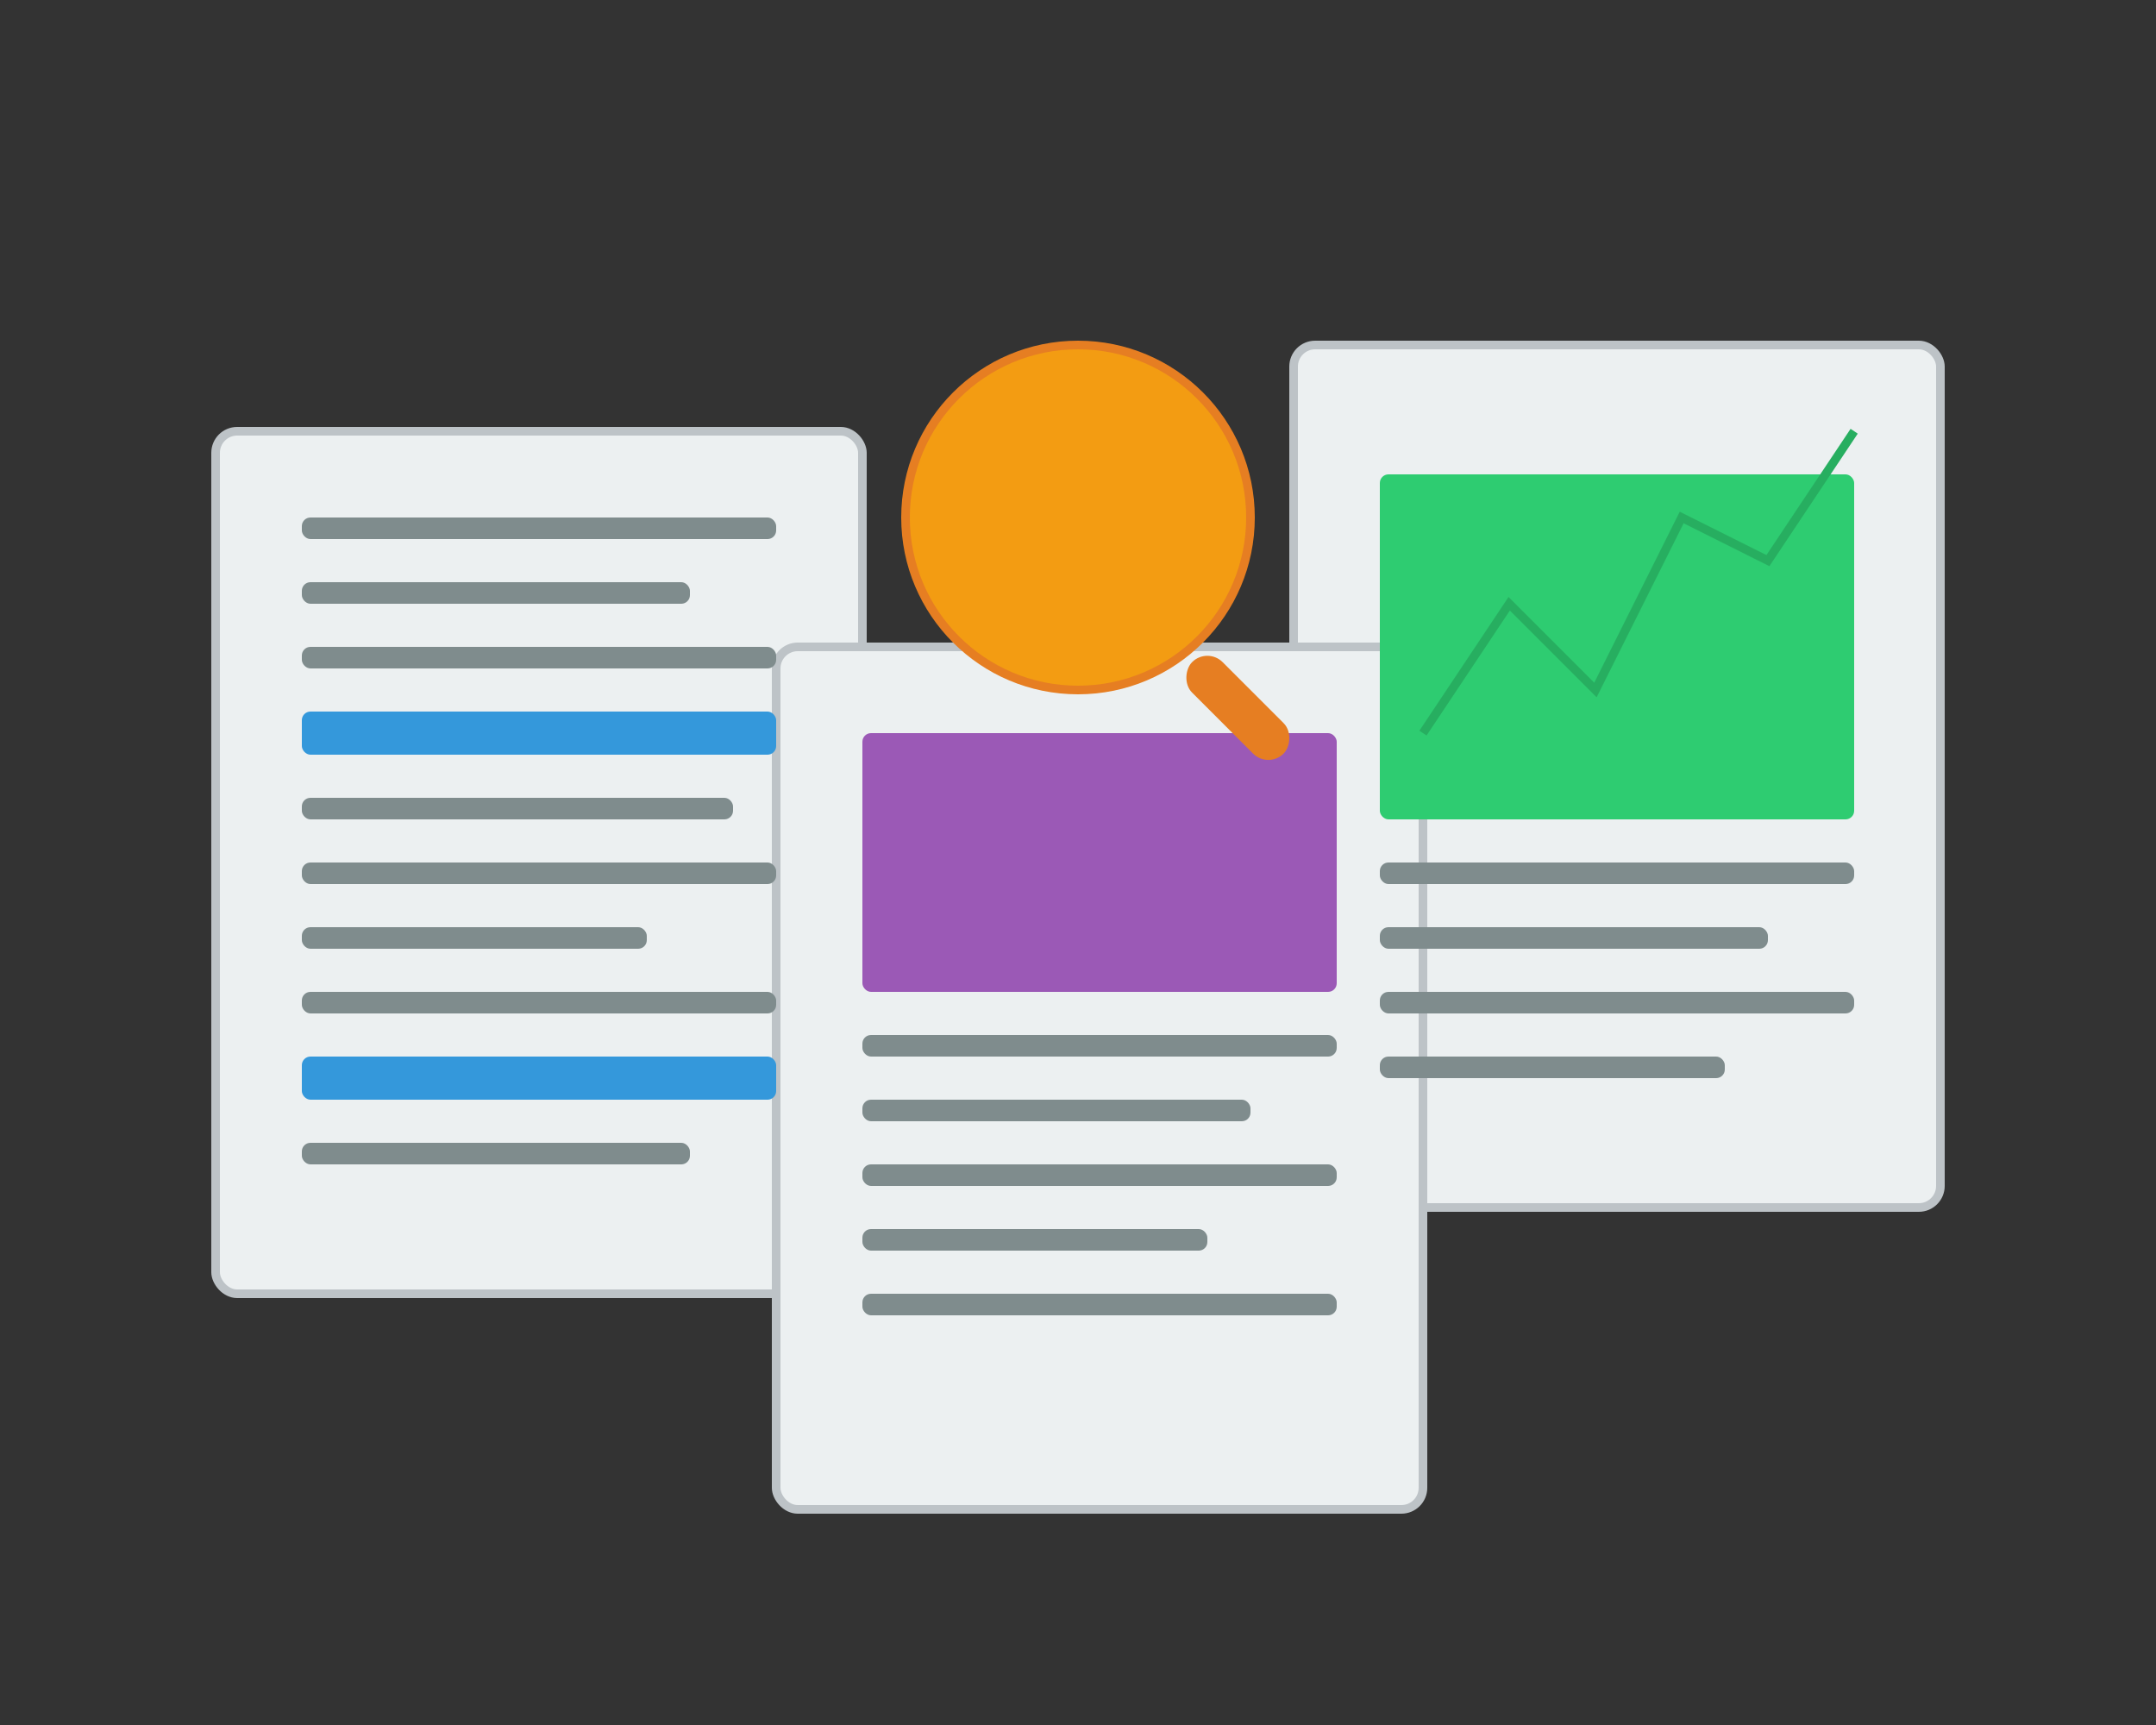 <svg xmlns="http://www.w3.org/2000/svg" viewBox="0 0 500 400">
  <rect x="0" y="0" width="500" height="400" fill="#333333" stroke="none"/>
  <style>
    .document { fill: #ecf0f1; stroke: #bdc3c7; stroke-width: 2; }
    .text-line { fill: #7f8c8d; }
    .highlight { fill: #3498db; }
    .chart { fill: #2ecc71; }
    .chart-line { stroke: #27ae60; stroke-width: 2; fill: none; }
    .magnifier { fill: #f39c12; stroke: #e67e22; stroke-width: 2; }
    .magnifier-handle { fill: #e67e22; }
    .code { fill: #9b59b6; }
  </style>
  
  <!-- Background Documents -->
  <rect class="document" x="50" y="100" width="150" height="200" rx="5" />
  <rect class="document" x="300" y="80" width="150" height="200" rx="5" />
  <rect class="document" x="180" y="150" width="150" height="200" rx="5" />
  
  <!-- Document Content -->
  <rect class="text-line" x="70" y="120" width="110" height="5" rx="2" />
  <rect class="text-line" x="70" y="135" width="90" height="5" rx="2" />
  <rect class="text-line" x="70" y="150" width="110" height="5" rx="2" />
  <rect class="highlight" x="70" y="165" width="110" height="10" rx="2" />
  <rect class="text-line" x="70" y="185" width="100" height="5" rx="2" />
  <rect class="text-line" x="70" y="200" width="110" height="5" rx="2" />
  <rect class="text-line" x="70" y="215" width="80" height="5" rx="2" />
  <rect class="text-line" x="70" y="230" width="110" height="5" rx="2" />
  <rect class="highlight" x="70" y="245" width="110" height="10" rx="2" />
  <rect class="text-line" x="70" y="265" width="90" height="5" rx="2" />
  
  <!-- Chart in Document -->
  <rect class="chart" x="320" y="110" width="110" height="80" rx="2" />
  <polyline class="chart-line" points="330,170 350,140 370,160 390,120 410,130 430,100" />
  <rect class="text-line" x="320" y="200" width="110" height="5" rx="2" />
  <rect class="text-line" x="320" y="215" width="90" height="5" rx="2" />
  <rect class="text-line" x="320" y="230" width="110" height="5" rx="2" />
  <rect class="text-line" x="320" y="245" width="80" height="5" rx="2" />
  
  <!-- Code in Document -->
  <rect class="code" x="200" y="170" width="110" height="60" rx="2" />
  <rect class="text-line" x="200" y="240" width="110" height="5" rx="2" />
  <rect class="text-line" x="200" y="255" width="90" height="5" rx="2" />
  <rect class="text-line" x="200" y="270" width="110" height="5" rx="2" />
  <rect class="text-line" x="200" y="285" width="80" height="5" rx="2" />
  <rect class="text-line" x="200" y="300" width="110" height="5" rx="2" />
  
  <!-- Magnifying Glass -->
  <circle class="magnifier" cx="250" cy="120" r="40" />
  <rect class="magnifier-handle" x="280" y="150" width="30" height="10" rx="5" transform="rotate(45, 280, 150)" />
</svg>